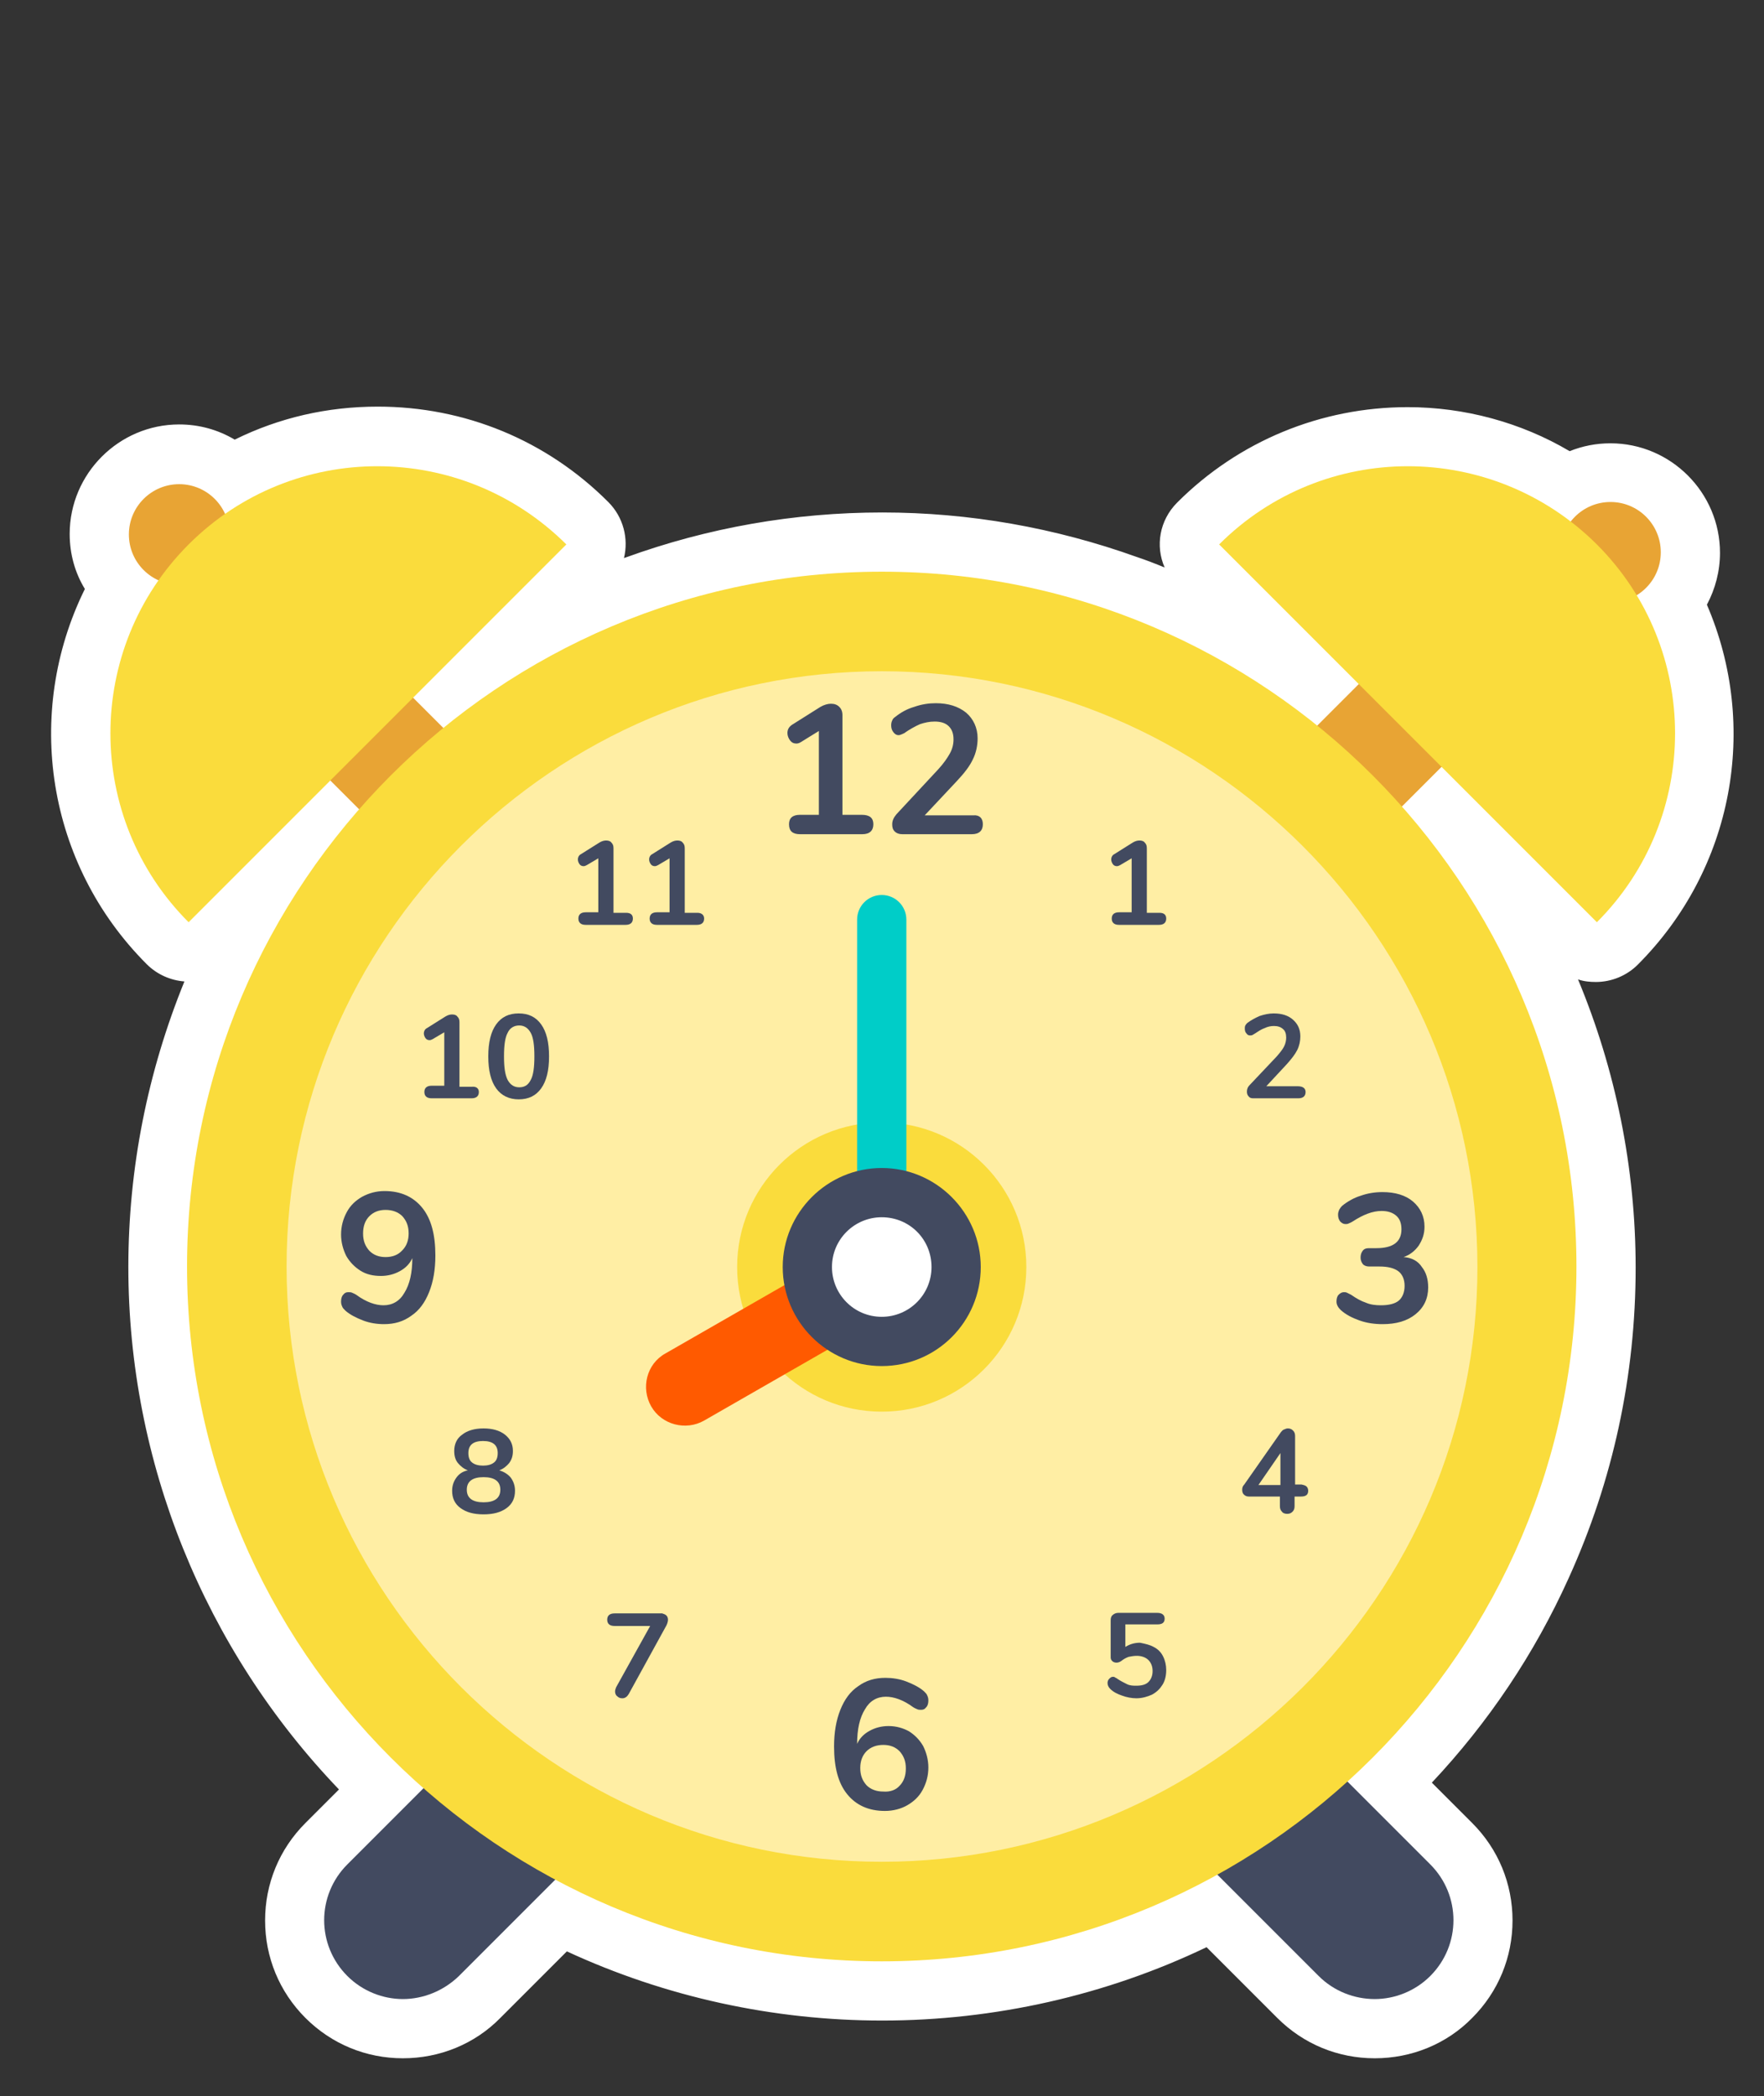 <?xml version="1.0" encoding="utf-8"?>
<!-- Generator: Adobe Illustrator 22.0.1, SVG Export Plug-In . SVG Version: 6.00 Build 0)  -->
<svg version="1.1" id="Layer_1" xmlns="http://www.w3.org/2000/svg" xmlns:xlink="http://www.w3.org/1999/xlink" x="0px" y="0px"
	 viewBox="0 0 336.7 400" style="enable-background:new 0 0 336.7 400;" xml:space="preserve">
<rect x="0" y="0" width="336.7" height="400" fill="#333333" stroke="none"/>
<style type="text/css">
	.st0{fill:#FFFFFF;}
	.st1{fill:#E8A434;}
	.st2{fill:#424A60;}
	.st3{fill:#FFEEA4;}
	.st4{fill:#FADC3C;}
	.st5{fill:#FF5A00;}
	.st6{fill:#00CDC8;}
</style>
<g>
	<path class="st0" d="M262.3,387.1c-5.5,0-10.7-2.2-14.6-6.1l-16.3-16.3c-19.4,10-41.1,15.2-63,15.2c-21.3,0-42.4-5-61.4-14.4
		l-15.5,15.5c-3.9,3.9-9.1,6.1-14.6,6.1c-5.5,0-10.7-2.2-14.6-6.1c-8.1-8.1-8.1-21.2,0-29.3l10.4-10.4c-27.1-26-42.5-62-42.5-99.7
		c0-25.8,7.2-50.8,20.6-72.5L40,180c-1.1,1.1-2.6,1.7-4,1.7c-1.4,0-2.9-0.6-4-1.7c-18.2-18.2-21.7-45.9-9.3-67.9
		c-2.4-2.7-3.8-6.3-3.8-10.1c0-8.4,6.9-15.3,15.3-15.3c3.8,0,7.4,1.4,10.1,3.9c8.4-4.8,17.9-7.2,27.7-7.2c15.1,0,29.3,5.9,40,16.6
		c1.1,1.1,1.7,2.5,1.7,4s-0.6,2.9-1.7,4l-16.2,16.2c21.7-13.4,46.9-20.6,72.5-20.6c29.7,0,58.8,9.7,82.6,27.5l0.4-0.4l-22.7-22.7
		c-1.1-1.1-1.7-2.5-1.7-4s0.6-2.9,1.7-4c10.7-10.7,24.9-16.6,40-16.6c10.9,0,21.6,3.2,30.7,9.1c2.4-1.5,5.1-2.3,8-2.3
		c8.4,0,15.3,6.9,15.3,15.3c0,3.5-1.2,6.8-3.3,9.4c10.7,21.6,6.6,47.8-10.7,65.1c-1.1,1.1-2.5,1.7-4,1.7c-1.5,0-2.9-0.6-4-1.7
		l-24.3-24.3c19.5,24.4,30.2,54.7,30.2,86.1c0,37-15,72.5-41.3,98.4l11.7,11.7c8.1,8.1,8.1,21.2,0,29.3
		C273.1,385,267.9,387.1,262.3,387.1z"/>
	<path class="st0" d="M268.7,89c11,0,22,3.5,31.1,10.6c1.8-2.3,4.5-3.8,7.7-3.8c5.3,0,9.6,4.3,9.6,9.6c0,3.5-1.9,6.6-4.7,8.3
		c11.8,19.6,9.3,45.4-7.6,62.3l-29.6-29.6l-7.6,7.6c20.7,23.4,33.4,54.2,33.4,87.8c0,38.9-16.9,74-43.7,98.3l15.8,15.8
		c5.9,5.9,5.9,15.4,0,21.3c-2.9,2.9-6.8,4.4-10.6,4.4s-7.7-1.5-10.6-4.4l-19.3-19.3c-19,10.5-40.8,16.5-64.1,16.5
		c-22.6,0-43.8-5.7-62.4-15.7l-18.4,18.4c-2.9,2.9-6.8,4.4-10.6,4.4s-7.7-1.5-10.6-4.4c-5.9-5.9-5.9-15.4,0-21.3l14.6-14.6
		c-27.6-24.3-45.1-59.9-45.1-99.5c0-33.4,12.4-63.9,32.8-87.2l-5.6-5.6L36,176c-17.7-17.7-19.6-45.3-5.7-65.2
		c-3.4-1.5-5.7-4.9-5.7-8.8c0-5.3,4.3-9.6,9.6-9.6c3.9,0,7.3,2.3,8.8,5.7C51.7,92,61.9,89,72,89c13,0,26.1,5,36,14.9l-29.2,29.2
		l5.9,5.9c22.8-18.6,52-29.8,83.7-29.8c31.4,0,60.3,11,83.1,29.4l7.9-7.9l-26.7-26.7C242.6,94,255.6,89,268.7,89 M268.7,77.7
		c-16.6,0-32.3,6.5-44,18.2c-3.4,3.4-4.2,8.3-2.4,12.4c-1.7-0.7-3.5-1.4-5.3-2c-15.6-5.6-32-8.5-48.6-8.5c-16.8,0-33.3,2.9-49,8.6
		c-0.1,0-0.2,0.1-0.3,0.1c0.9-3.7-0.1-7.8-3-10.7c-11.8-11.8-27.4-18.2-44-18.2c-9.6,0-18.8,2.1-27.3,6.3c-3.2-1.9-6.8-2.9-10.6-2.9
		c-11.5,0-20.9,9.4-20.9,20.9c0,3.8,1,7.4,2.9,10.5C4.5,136.1,8.9,164.9,28,184c2,2,4.6,3.1,7.2,3.3c-7,17.2-10.7,35.6-10.7,54.5
		c0,37.2,14.5,72.9,40.2,99.7l-6.4,6.4c-5,5-7.7,11.6-7.7,18.6c0,7,2.7,13.6,7.7,18.6c5,5,11.6,7.7,18.6,7.7c7,0,13.7-2.7,18.6-7.7
		l12.7-12.7c18.8,8.7,39.4,13.2,60.2,13.2c21.4,0,42.7-4.8,61.9-14l13.5,13.5c5,5,11.6,7.7,18.6,7.7c7,0,13.7-2.7,18.6-7.7
		c5-5,7.7-11.6,7.7-18.6c0-7-2.7-13.6-7.7-18.6l-7.7-7.7c10.8-11.5,19.6-24.6,26.1-39c8.5-18.7,12.8-38.7,12.8-59.3
		c0-19-3.8-37.7-11-55c1.1,0.4,2.3,0.5,3.4,0.5c3,0,5.9-1.2,8-3.3c18.3-18.3,23.2-45.5,13.2-68.7c1.6-3,2.5-6.4,2.5-9.9
		c0-11.5-9.4-20.9-20.9-20.9c-2.7,0-5.3,0.5-7.8,1.5C290.3,80.6,279.5,77.7,268.7,77.7L268.7,77.7z"/>
</g>
<path class="st1" d="M235.4,170.3c-4.4-4.4-4.4-11.4,0-15.8l33.4-33.4c4.4-4.4,11.4-4.4,15.8,0s4.4,11.4,0,15.8l-33.4,33.4
	c-2.2,2.2-5,3.3-7.9,3.3C240.5,173.6,237.6,172.5,235.4,170.3z"/>
<path class="st1" d="M92.3,173.6c-2.9,0-5.7-1.1-7.9-3.3L51,136.9c-4.4-4.4-4.4-11.4,0-15.8s11.4-4.4,15.8,0l33.4,33.4
	c4.4,4.4,4.4,11.4,0,15.8C98,172.5,95.1,173.6,92.3,173.6z"/>
<path class="st2" d="M76.9,381.5c-3.8,0-7.7-1.5-10.6-4.4c-5.9-5.9-5.9-15.4,0-21.3l59.1-59.1c5.9-5.9,15.4-5.9,21.3,0
	c5.9,5.9,5.9,15.4,0,21.3l-59.1,59.1C84.6,380,80.7,381.5,76.9,381.5z"/>
<path class="st2" d="M251.7,377.1L192.6,318c-5.9-5.9-5.9-15.4,0-21.3s15.4-5.9,21.3,0l59.1,59.1c5.9,5.9,5.9,15.4,0,21.3
	c-2.9,2.9-6.8,4.4-10.6,4.4C258.5,381.5,254.6,380,251.7,377.1z"/>
<circle class="st3" cx="168.3" cy="241.8" r="123.1"/>
<circle class="st4" cx="168.3" cy="241.8" r="27.6"/>
<g>
	<g>
		<path class="st2" d="M166.7,157.3c0,1.2-0.7,1.9-2.1,1.9h-11.9c-1.4,0-2.1-0.6-2.1-1.9c0-1.2,0.7-1.8,2.1-1.8h3.6v-16l-3.4,2.1
			c-0.3,0.2-0.6,0.3-0.9,0.3c-0.5,0-0.9-0.2-1.2-0.6c-0.3-0.4-0.5-0.9-0.5-1.4c0-0.7,0.3-1.2,0.9-1.6l5.4-3.4c0.7-0.4,1.4-0.6,2-0.6
			c0.7,0,1.2,0.2,1.6,0.6c0.4,0.4,0.6,0.9,0.6,1.6v19h3.7C166,155.5,166.7,156.1,166.7,157.3z"/>
		<path class="st2" d="M187.6,157.3c0,1.2-0.7,1.9-2.1,1.9h-13.3c-0.6,0-1.1-0.2-1.4-0.5c-0.4-0.4-0.5-0.8-0.5-1.4
			c0-0.7,0.3-1.3,0.8-1.9l8-8.6c1-1.1,1.7-2.1,2.2-3c0.5-0.9,0.7-1.8,0.7-2.7c0-1.1-0.3-1.9-0.9-2.5c-0.6-0.6-1.5-0.9-2.7-0.9
			c-1,0-1.9,0.2-2.8,0.5c-0.9,0.4-1.8,0.9-2.7,1.5c-0.2,0.2-0.5,0.3-0.7,0.4c-0.2,0.1-0.5,0.2-0.7,0.2c-0.4,0-0.7-0.2-1-0.6
			c-0.3-0.4-0.4-0.8-0.4-1.3c0-0.4,0.1-0.7,0.2-0.9c0.1-0.3,0.3-0.5,0.6-0.7c1-0.8,2.2-1.5,3.6-1.9c1.4-0.5,2.8-0.7,4.1-0.7
			c2.4,0,4.3,0.6,5.8,1.8c1.4,1.2,2.2,2.9,2.2,4.9c0,1.4-0.3,2.8-0.9,4c-0.6,1.3-1.6,2.6-3.1,4.2l-6.1,6.5h9.3
			C186.9,155.5,187.6,156.1,187.6,157.3z"/>
	</g>
	<g>
		<path class="st2" d="M173.5,330.4c1.1,0.7,2,1.6,2.7,2.8c0.6,1.2,1,2.6,1,4.1c0,1.6-0.4,3-1.1,4.3c-0.7,1.3-1.7,2.2-2.9,2.9
			s-2.7,1.1-4.3,1.1c-3.1,0-5.5-1.1-7.2-3.2c-1.7-2.1-2.5-5.1-2.5-9.1c0-2.7,0.4-5,1.2-7c0.8-2,1.9-3.5,3.4-4.5
			c1.5-1.1,3.2-1.6,5.2-1.6c1.3,0,2.7,0.2,4,0.7c1.3,0.5,2.5,1.1,3.4,1.9c0.3,0.3,0.5,0.5,0.6,0.8c0.1,0.2,0.2,0.5,0.2,0.9
			c0,0.5-0.1,1-0.4,1.3c-0.3,0.4-0.6,0.5-1,0.5c-0.2,0-0.5,0-0.7-0.1c-0.2-0.1-0.5-0.2-0.8-0.4c-1.9-1.4-3.7-2-5.2-2
			c-1.7,0-3.1,0.8-4,2.4c-1,1.6-1.5,3.8-1.5,6.6c0.5-1.1,1.3-1.9,2.4-2.5c1.1-0.6,2.3-0.9,3.6-0.9
			C171.1,329.4,172.4,329.8,173.5,330.4z M171.7,340.8c0.8-0.8,1.2-1.9,1.2-3.3s-0.4-2.4-1.2-3.3c-0.8-0.8-1.8-1.2-3.1-1.2
			c-1.3,0-2.4,0.4-3.2,1.2c-0.8,0.8-1.2,1.9-1.2,3.2c0,1.4,0.4,2.4,1.2,3.3c0.8,0.8,1.9,1.2,3.2,1.2
			C169.9,342,171,341.6,171.7,340.8z"/>
	</g>
	<g>
		<path class="st2" d="M80.6,230.5c1.7,2.1,2.5,5.1,2.5,9.1c0,2.7-0.4,5-1.2,7c-0.8,2-1.9,3.5-3.4,4.5c-1.5,1.1-3.2,1.6-5.2,1.6
			c-1.3,0-2.7-0.2-4-0.7c-1.3-0.5-2.5-1.1-3.4-1.9c-0.3-0.3-0.5-0.5-0.6-0.8c-0.1-0.2-0.2-0.5-0.2-0.9c0-0.5,0.1-1,0.4-1.3
			c0.3-0.4,0.6-0.5,1-0.5c0.2,0,0.5,0,0.7,0.1c0.2,0.1,0.5,0.2,0.8,0.4c1.9,1.4,3.7,2,5.2,2c1.7,0,3.1-0.8,4-2.4
			c1-1.6,1.5-3.8,1.5-6.6c-0.5,1.1-1.3,1.9-2.4,2.5c-1.1,0.6-2.3,0.9-3.6,0.9c-1.5,0-2.8-0.3-3.9-1c-1.1-0.7-2-1.6-2.7-2.8
			c-0.6-1.2-1-2.6-1-4.1c0-1.6,0.4-3,1.1-4.3c0.7-1.3,1.7-2.2,2.9-2.9c1.3-0.7,2.7-1.1,4.3-1.1C76.5,227.3,78.9,228.4,80.6,230.5z
			 M76.8,238.6c0.8-0.8,1.2-1.9,1.2-3.2c0-1.4-0.4-2.4-1.2-3.3c-0.8-0.8-1.9-1.2-3.2-1.2c-1.3,0-2.3,0.4-3.1,1.2
			c-0.8,0.8-1.2,1.9-1.2,3.3s0.4,2.4,1.2,3.3c0.8,0.8,1.8,1.2,3.1,1.2C74.9,239.9,76,239.5,76.8,238.6z"/>
	</g>
	<g>
		<path class="st2" d="M97.5,282c0.5,0.7,0.8,1.5,0.8,2.5c0,1.4-0.5,2.5-1.6,3.3c-1.1,0.8-2.5,1.2-4.4,1.2c-1.9,0-3.3-0.4-4.4-1.2
			c-1.1-0.8-1.6-1.9-1.6-3.3c0-1,0.3-1.8,0.8-2.5c0.5-0.7,1.2-1.2,2.2-1.4c-0.8-0.3-1.4-0.8-1.9-1.4c-0.5-0.6-0.7-1.4-0.7-2.3
			c0-1.3,0.5-2.4,1.5-3.1c1-0.8,2.4-1.2,4.1-1.2c1.7,0,3.1,0.4,4.1,1.2c1,0.8,1.5,1.8,1.5,3.1c0,0.9-0.2,1.6-0.7,2.3
			c-0.5,0.6-1.1,1.1-1.9,1.4C96.3,280.9,97,281.4,97.5,282z M95.5,284.3c0-1.6-1.1-2.4-3.2-2.4s-3.2,0.8-3.2,2.4
			c0,1.6,1.1,2.4,3.2,2.4S95.5,285.9,95.5,284.3z M89.4,277.3c0,0.8,0.2,1.4,0.7,1.8c0.5,0.4,1.2,0.6,2.1,0.6s1.6-0.2,2.1-0.6
			s0.7-1,0.7-1.8c0-1.5-0.9-2.3-2.8-2.3C90.4,275,89.4,275.7,89.4,277.3z"/>
	</g>
	<g>
		<path class="st2" d="M91.4,208.4c0,0.8-0.5,1.2-1.4,1.2h-7.6c-0.9,0-1.4-0.4-1.4-1.2c0-0.8,0.5-1.2,1.4-1.2h2.4V197l-2.2,1.3
			c-0.2,0.1-0.4,0.2-0.6,0.2c-0.3,0-0.6-0.1-0.8-0.4c-0.2-0.3-0.3-0.6-0.3-0.9c0-0.4,0.2-0.8,0.6-1L85,194c0.5-0.3,0.9-0.4,1.3-0.4
			c0.4,0,0.8,0.1,1,0.4c0.3,0.3,0.4,0.6,0.4,1.1v12.3H90C90.9,207.3,91.4,207.7,91.4,208.4z"/>
		<path class="st2" d="M94.7,207.7c-1-1.4-1.5-3.4-1.5-6.1c0-2.7,0.5-4.7,1.5-6.1c1-1.4,2.4-2.1,4.3-2.1c1.9,0,3.3,0.7,4.3,2.1
			c1,1.4,1.5,3.4,1.5,6.1s-0.5,4.7-1.5,6.1c-1,1.4-2.4,2.1-4.3,2.1C97.2,209.8,95.7,209.1,94.7,207.7z M101.3,206.1
			c0.5-0.9,0.7-2.4,0.7-4.5c0-2.1-0.2-3.6-0.7-4.5c-0.5-0.9-1.2-1.4-2.2-1.4c-1,0-1.8,0.5-2.2,1.4c-0.5,0.9-0.7,2.4-0.7,4.5
			c0,2.1,0.2,3.5,0.7,4.5c0.5,0.9,1.2,1.4,2.2,1.4C100.1,207.5,100.8,207.1,101.3,206.1z"/>
	</g>
	<g>
		<path class="st2" d="M120.8,175.3c0,0.8-0.5,1.2-1.4,1.2h-7.6c-0.9,0-1.4-0.4-1.4-1.2c0-0.8,0.5-1.2,1.4-1.2h2.4v-10.3l-2.2,1.3
			c-0.2,0.1-0.4,0.2-0.6,0.2c-0.3,0-0.6-0.1-0.8-0.4c-0.2-0.3-0.3-0.6-0.3-0.9c0-0.4,0.2-0.8,0.6-1l3.5-2.2c0.5-0.3,0.9-0.4,1.3-0.4
			c0.4,0,0.8,0.1,1,0.4c0.3,0.3,0.4,0.6,0.4,1.1v12.3h2.4C120.4,174.2,120.8,174.6,120.8,175.3z"/>
		<path class="st2" d="M134.4,175.3c0,0.8-0.5,1.2-1.4,1.2h-7.6c-0.9,0-1.4-0.4-1.4-1.2c0-0.8,0.5-1.2,1.4-1.2h2.4v-10.3l-2.2,1.3
			c-0.2,0.1-0.4,0.2-0.6,0.2c-0.3,0-0.6-0.1-0.8-0.4c-0.2-0.3-0.3-0.6-0.3-0.9c0-0.4,0.2-0.8,0.6-1l3.5-2.2c0.5-0.3,0.9-0.4,1.3-0.4
			c0.4,0,0.8,0.1,1,0.4c0.3,0.3,0.4,0.6,0.4,1.1v12.3h2.4C133.9,174.2,134.4,174.6,134.4,175.3z"/>
	</g>
	<g>
		<path class="st2" d="M249.2,208.4c0,0.8-0.5,1.2-1.4,1.2h-8.6c-0.4,0-0.7-0.1-0.9-0.4c-0.2-0.2-0.3-0.5-0.3-0.9
			c0-0.5,0.2-0.9,0.5-1.2l5.2-5.5c0.6-0.7,1.1-1.3,1.4-1.9c0.3-0.6,0.4-1.2,0.4-1.7c0-0.7-0.2-1.3-0.6-1.6c-0.4-0.4-1-0.6-1.7-0.6
			c-0.6,0-1.2,0.1-1.8,0.4c-0.6,0.2-1.2,0.6-1.8,1c-0.2,0.1-0.3,0.2-0.5,0.3c-0.2,0.1-0.3,0.1-0.5,0.1c-0.3,0-0.5-0.1-0.7-0.4
			c-0.2-0.2-0.3-0.5-0.3-0.9c0-0.2,0-0.4,0.1-0.6c0.1-0.2,0.2-0.3,0.4-0.5c0.7-0.5,1.4-0.9,2.3-1.3c0.9-0.3,1.8-0.5,2.7-0.5
			c1.6,0,2.8,0.4,3.7,1.2c0.9,0.8,1.4,1.8,1.4,3.2c0,0.9-0.2,1.8-0.6,2.6c-0.4,0.8-1.1,1.7-2,2.7l-3.9,4.2h6
			C248.7,207.3,249.2,207.7,249.2,208.4z"/>
	</g>
	<g>
		<path class="st2" d="M249.4,283.7c0.2,0.2,0.3,0.5,0.3,0.8c0,0.8-0.5,1.1-1.4,1.1h-1.2v1.8c0,0.5-0.1,0.8-0.4,1.1
			c-0.3,0.3-0.6,0.4-1,0.4c-0.4,0-0.8-0.1-1-0.4c-0.3-0.3-0.4-0.6-0.4-1.1v-1.8h-5.9c-0.4,0-0.7-0.1-1-0.4c-0.2-0.2-0.3-0.5-0.3-0.9
			c0-0.4,0.1-0.7,0.4-1l7-10c0.2-0.2,0.3-0.4,0.6-0.5c0.2-0.1,0.5-0.2,0.7-0.2c0.4,0,0.7,0.1,1,0.4c0.3,0.3,0.4,0.6,0.4,1.1v9.2h1.2
			C248.9,283.4,249.2,283.5,249.4,283.7z M240.2,283.4h4.2v-6.1L240.2,283.4z"/>
	</g>
	<g>
		<path class="st2" d="M220.2,314.3c0.8,0.4,1.4,1,1.8,1.8c0.4,0.8,0.6,1.7,0.6,2.6c0,1-0.2,2-0.7,2.8c-0.5,0.8-1.1,1.4-2,1.9
			c-0.9,0.4-1.9,0.7-3,0.7c-0.9,0-1.9-0.2-2.7-0.5c-0.9-0.3-1.7-0.7-2.3-1.3c-0.3-0.3-0.5-0.7-0.5-1.1c0-0.3,0.1-0.6,0.3-0.8
			c0.2-0.2,0.4-0.4,0.7-0.4c0.2,0,0.3,0,0.4,0.1c0.1,0.1,0.3,0.1,0.5,0.3c0.6,0.4,1.2,0.7,1.8,1s1.2,0.3,1.8,0.3
			c1,0,1.8-0.2,2.3-0.7c0.5-0.5,0.8-1.2,0.8-2.1c0-0.9-0.3-1.6-0.8-2.1c-0.5-0.5-1.3-0.8-2.2-0.8c-0.6,0-1.1,0.1-1.6,0.2
			c-0.5,0.2-0.9,0.4-1.4,0.8c-0.3,0.2-0.6,0.3-0.9,0.3s-0.6-0.1-0.8-0.3c-0.2-0.2-0.3-0.4-0.3-0.7v-7.1c0-0.4,0.1-0.8,0.4-1
			c0.2-0.2,0.6-0.4,1-0.4h7.5c0.9,0,1.4,0.4,1.4,1.1c0,0.8-0.5,1.1-1.4,1.1h-6.1v4.3c0.8-0.5,1.7-0.8,2.8-0.8
			C218.6,313.7,219.5,313.9,220.2,314.3z"/>
	</g>
	<g>
		<path class="st2" d="M127.2,308.3c0.2,0.2,0.3,0.5,0.3,0.8c0,0.3-0.1,0.7-0.3,1.1l-7.2,13.1c-0.3,0.5-0.7,0.8-1.2,0.8
			c-0.4,0-0.7-0.1-1-0.4c-0.3-0.2-0.4-0.6-0.4-0.9c0-0.3,0.1-0.5,0.2-0.8l6.5-11.7h-6.8c-0.9,0-1.4-0.4-1.4-1.2
			c0-0.8,0.5-1.2,1.4-1.2h9.1C126.7,308,127,308.1,127.2,308.3z"/>
	</g>
	<g>
		<path class="st2" d="M222.6,175.3c0,0.8-0.5,1.2-1.4,1.2h-7.6c-0.9,0-1.4-0.4-1.4-1.2c0-0.8,0.5-1.2,1.4-1.2h2.4v-10.3l-2.2,1.3
			c-0.2,0.1-0.4,0.2-0.6,0.2c-0.3,0-0.6-0.1-0.8-0.4c-0.2-0.3-0.3-0.6-0.3-0.9c0-0.4,0.2-0.8,0.6-1l3.5-2.2c0.5-0.3,0.9-0.4,1.3-0.4
			c0.4,0,0.8,0.1,1,0.4c0.3,0.3,0.4,0.6,0.4,1.1v12.3h2.4C222.2,174.2,222.6,174.6,222.6,175.3z"/>
	</g>
	<g>
		<path class="st2" d="M271.4,241.8c0.8,1,1.2,2.3,1.2,3.9c0,2.1-0.8,3.8-2.4,5.1c-1.6,1.3-3.7,1.9-6.3,1.9c-1.5,0-3-0.2-4.4-0.7
			c-1.4-0.5-2.6-1.1-3.6-2c-0.5-0.5-0.8-1-0.8-1.6c0-0.5,0.1-1,0.4-1.3s0.6-0.5,1-0.5c0.2,0,0.4,0,0.6,0.1c0.2,0.1,0.4,0.2,0.8,0.4
			c1,0.7,1.9,1.2,2.8,1.5c0.9,0.4,1.9,0.5,2.9,0.5c1.5,0,2.7-0.3,3.4-0.9c0.7-0.6,1.1-1.6,1.1-2.8c0-1.2-0.4-2.2-1.2-2.8
			c-0.8-0.6-2-0.9-3.6-0.9h-2c-0.5,0-1-0.2-1.2-0.5c-0.3-0.4-0.4-0.8-0.4-1.2c0-0.5,0.1-0.9,0.4-1.3c0.3-0.4,0.7-0.5,1.2-0.5h1.4
			c3.2,0,4.8-1.2,4.8-3.6c0-1.1-0.3-2-1-2.6c-0.7-0.6-1.6-0.9-2.8-0.9c-1.7,0-3.5,0.7-5.5,2c-0.3,0.2-0.6,0.3-0.8,0.4
			c-0.2,0.1-0.4,0.1-0.6,0.1c-0.4,0-0.7-0.2-1-0.5c-0.3-0.4-0.4-0.8-0.4-1.3c0-0.4,0.1-0.6,0.2-0.9c0.1-0.2,0.3-0.5,0.6-0.8
			c1-0.8,2.2-1.5,3.5-1.9c1.4-0.5,2.8-0.7,4.2-0.7c2.4,0,4.4,0.6,5.8,1.8c1.4,1.2,2.2,2.8,2.2,4.8c0,1.4-0.4,2.5-1.1,3.6
			c-0.7,1-1.7,1.8-2.9,2.2C269.5,240,270.7,240.7,271.4,241.8z"/>
	</g>
</g>
<path class="st4" d="M168.3,374.3c-73.1,0-132.6-59.5-132.6-132.6s59.5-132.6,132.6-132.6s132.6,59.5,132.6,132.6
	S241.4,374.3,168.3,374.3z M168.3,128.1c-62.7,0-113.6,51-113.6,113.6s51,113.6,113.6,113.6S282,304.4,282,241.8
	S231,128.1,168.3,128.1z"/>
<path class="st5" d="M127,258.3l38.5-22.1c3.5-2,8.1-0.8,10.1,2.7c2,3.5,0.8,8.1-2.7,10.1l-38.5,22.1c-3.5,2-8.1,0.8-10.1-2.7
	S123.4,260.3,127,258.3z"/>
<path class="st6" d="M168.3,232.3c-2.6,0-4.7-2.1-4.7-4.7v-52.1c0-2.6,2.1-4.7,4.7-4.7c2.6,0,4.7,2.1,4.7,4.7v52.1
	C173.1,230.2,171,232.3,168.3,232.3z"/>
<circle class="st1" cx="34.2" cy="102" r="9.6"/>
<circle class="st1" cx="307.4" cy="105.4" r="9.6"/>
<path class="st4" d="M36,103.9c-19.9,19.9-19.9,52.2,0,72.1l72.1-72.1C88.1,84,55.9,84,36,103.9z"/>
<path class="st4" d="M232.7,103.9l72.1,72.1c19.9-19.9,19.9-52.2,0-72.1C284.8,84,252.6,84,232.7,103.9z"/>
<g>
	<circle class="st0" cx="168.3" cy="241.8" r="18.5"/>
	<path class="st2" d="M168.3,260.7c-10.4,0-18.9-8.5-18.9-18.9s8.5-18.9,18.9-18.9c10.4,0,18.9,8.5,18.9,18.9
		S178.8,260.7,168.3,260.7z M168.3,232.3c-5.2,0-9.5,4.2-9.5,9.5c0,5.2,4.2,9.5,9.5,9.5c5.2,0,9.5-4.2,9.5-9.5
		C177.8,236.5,173.6,232.3,168.3,232.3z"/>
</g>
</svg>
